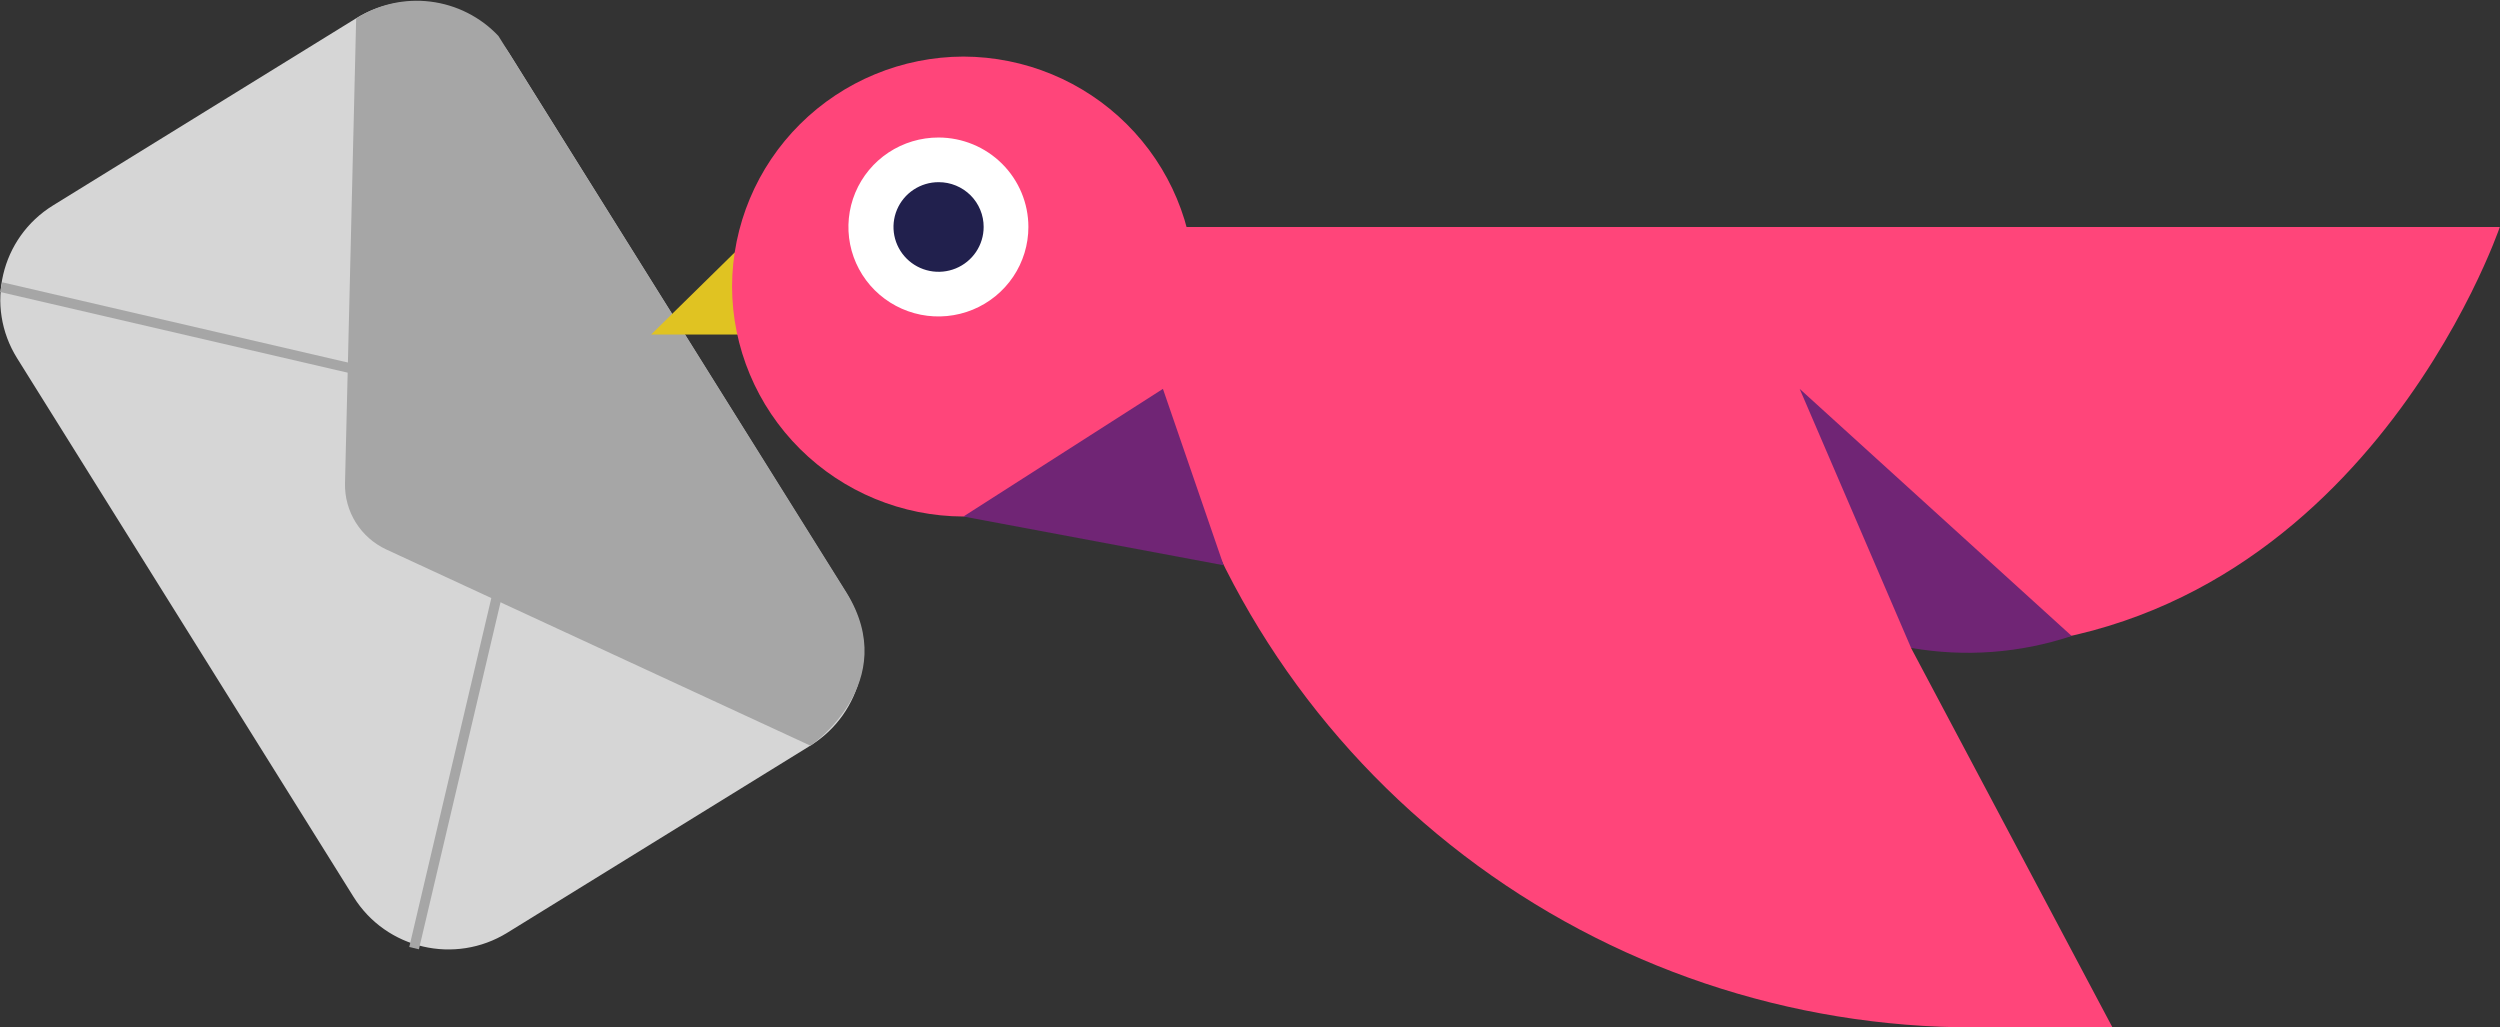 <svg width="146" height="60" viewBox="0 0 146 60" fill="none" xmlns="http://www.w3.org/2000/svg">
<rect x="0" y="0" width="146" height="60" fill="#333333" stroke="none"/>
<g clip-path="url(#clip0)">
<path d="M49.419 34.625L29.765 3.158C27.866 0.118 23.849 -0.816 20.792 1.072L3.096 11.997C0.039 13.885 -0.9 17.879 0.998 20.919L20.652 52.386C22.551 55.426 26.568 56.36 29.626 54.472L47.321 43.547C50.379 41.659 51.318 37.664 49.419 34.625Z" fill="#D6D6D6"/>
<path d="M20.8 1.075L20.149 28.214C20.128 29.025 20.346 29.825 20.777 30.514C21.207 31.204 21.831 31.753 22.572 32.095L47.335 43.55C47.335 43.55 52.711 39.877 49.427 34.593L29.108 2.1C28.062 0.991 26.658 0.282 25.14 0.094C23.623 -0.093 22.087 0.254 20.8 1.075Z" fill="#A6A6A6"/>
<path d="M0.07 16.769L26.175 22.83" stroke="#A6A6A6" stroke-width="0.58" stroke-miterlimit="10"/>
<path d="M24.183 55.372L30.289 29.408" stroke="#A6A6A6" stroke-width="0.58" stroke-miterlimit="10"/>
<path d="M42.911 14.739L38.026 19.536H43.662L42.911 14.739Z" fill="#E0C322"/>
<path d="M56.264 30.164C52.683 30.154 49.252 28.735 46.721 26.218C44.189 23.7 42.762 20.289 42.751 16.729C42.764 13.171 44.193 9.762 46.724 7.247C49.256 4.732 52.685 3.314 56.264 3.304C59.842 3.315 63.27 4.732 65.8 7.248C68.33 9.763 69.756 13.172 69.767 16.729C69.759 20.288 68.334 23.699 65.804 26.217C63.274 28.735 59.844 30.154 56.264 30.164Z" fill="#FF457A"/>
<path d="M60.058 13.256C60.058 14.29 59.749 15.3 59.171 16.16C58.593 17.019 57.772 17.689 56.811 18.084C55.85 18.479 54.793 18.582 53.774 18.38C52.754 18.177 51.818 17.678 51.083 16.947C50.349 16.215 49.849 15.283 49.647 14.269C49.446 13.255 49.551 12.204 49.95 11.25C50.35 10.295 51.025 9.48 51.89 8.907C52.756 8.334 53.773 8.029 54.813 8.031C56.205 8.034 57.539 8.585 58.522 9.565C59.505 10.544 60.058 11.872 60.058 13.256Z" fill="white"/>
<path d="M57.445 13.256C57.445 13.774 57.29 14.28 57.001 14.711C56.711 15.142 56.299 15.477 55.818 15.675C55.336 15.873 54.806 15.924 54.295 15.822C53.784 15.72 53.315 15.47 52.948 15.103C52.58 14.736 52.33 14.269 52.229 13.76C52.129 13.252 52.182 12.726 52.383 12.247C52.584 11.769 52.923 11.361 53.357 11.075C53.792 10.788 54.301 10.637 54.823 10.639C55.168 10.639 55.51 10.706 55.828 10.838C56.147 10.97 56.437 11.163 56.681 11.406C56.924 11.649 57.117 11.938 57.248 12.255C57.38 12.572 57.446 12.913 57.445 13.256Z" fill="#21204D"/>
<path d="M123.368 60L107.103 29.358L67.915 23.496C67.915 23.496 67.915 23.646 68.025 23.924C70.802 34.28 76.945 43.433 85.497 49.957C94.049 56.482 104.531 60.013 115.311 60H123.368Z" fill="#FF457A"/>
<path d="M67.915 13.256H145.99C145.99 13.256 137.632 37.877 114.109 37.877C99.735 37.804 85.516 34.909 72.269 29.358L66.474 21.337" fill="#FF457A"/>
<path d="M105.101 22.71L111.607 37.837C114.743 38.385 117.967 38.146 120.986 37.141L105.101 22.71Z" fill="#702575"/>
<path d="M67.915 22.71L56.264 30.164L71.459 33.011L67.915 22.71Z" fill="#702575"/>
</g>
<defs>
<clipPath id="clip0">
<rect width="146" height="60" fill="white"/>
</clipPath>
</defs>
</svg>
